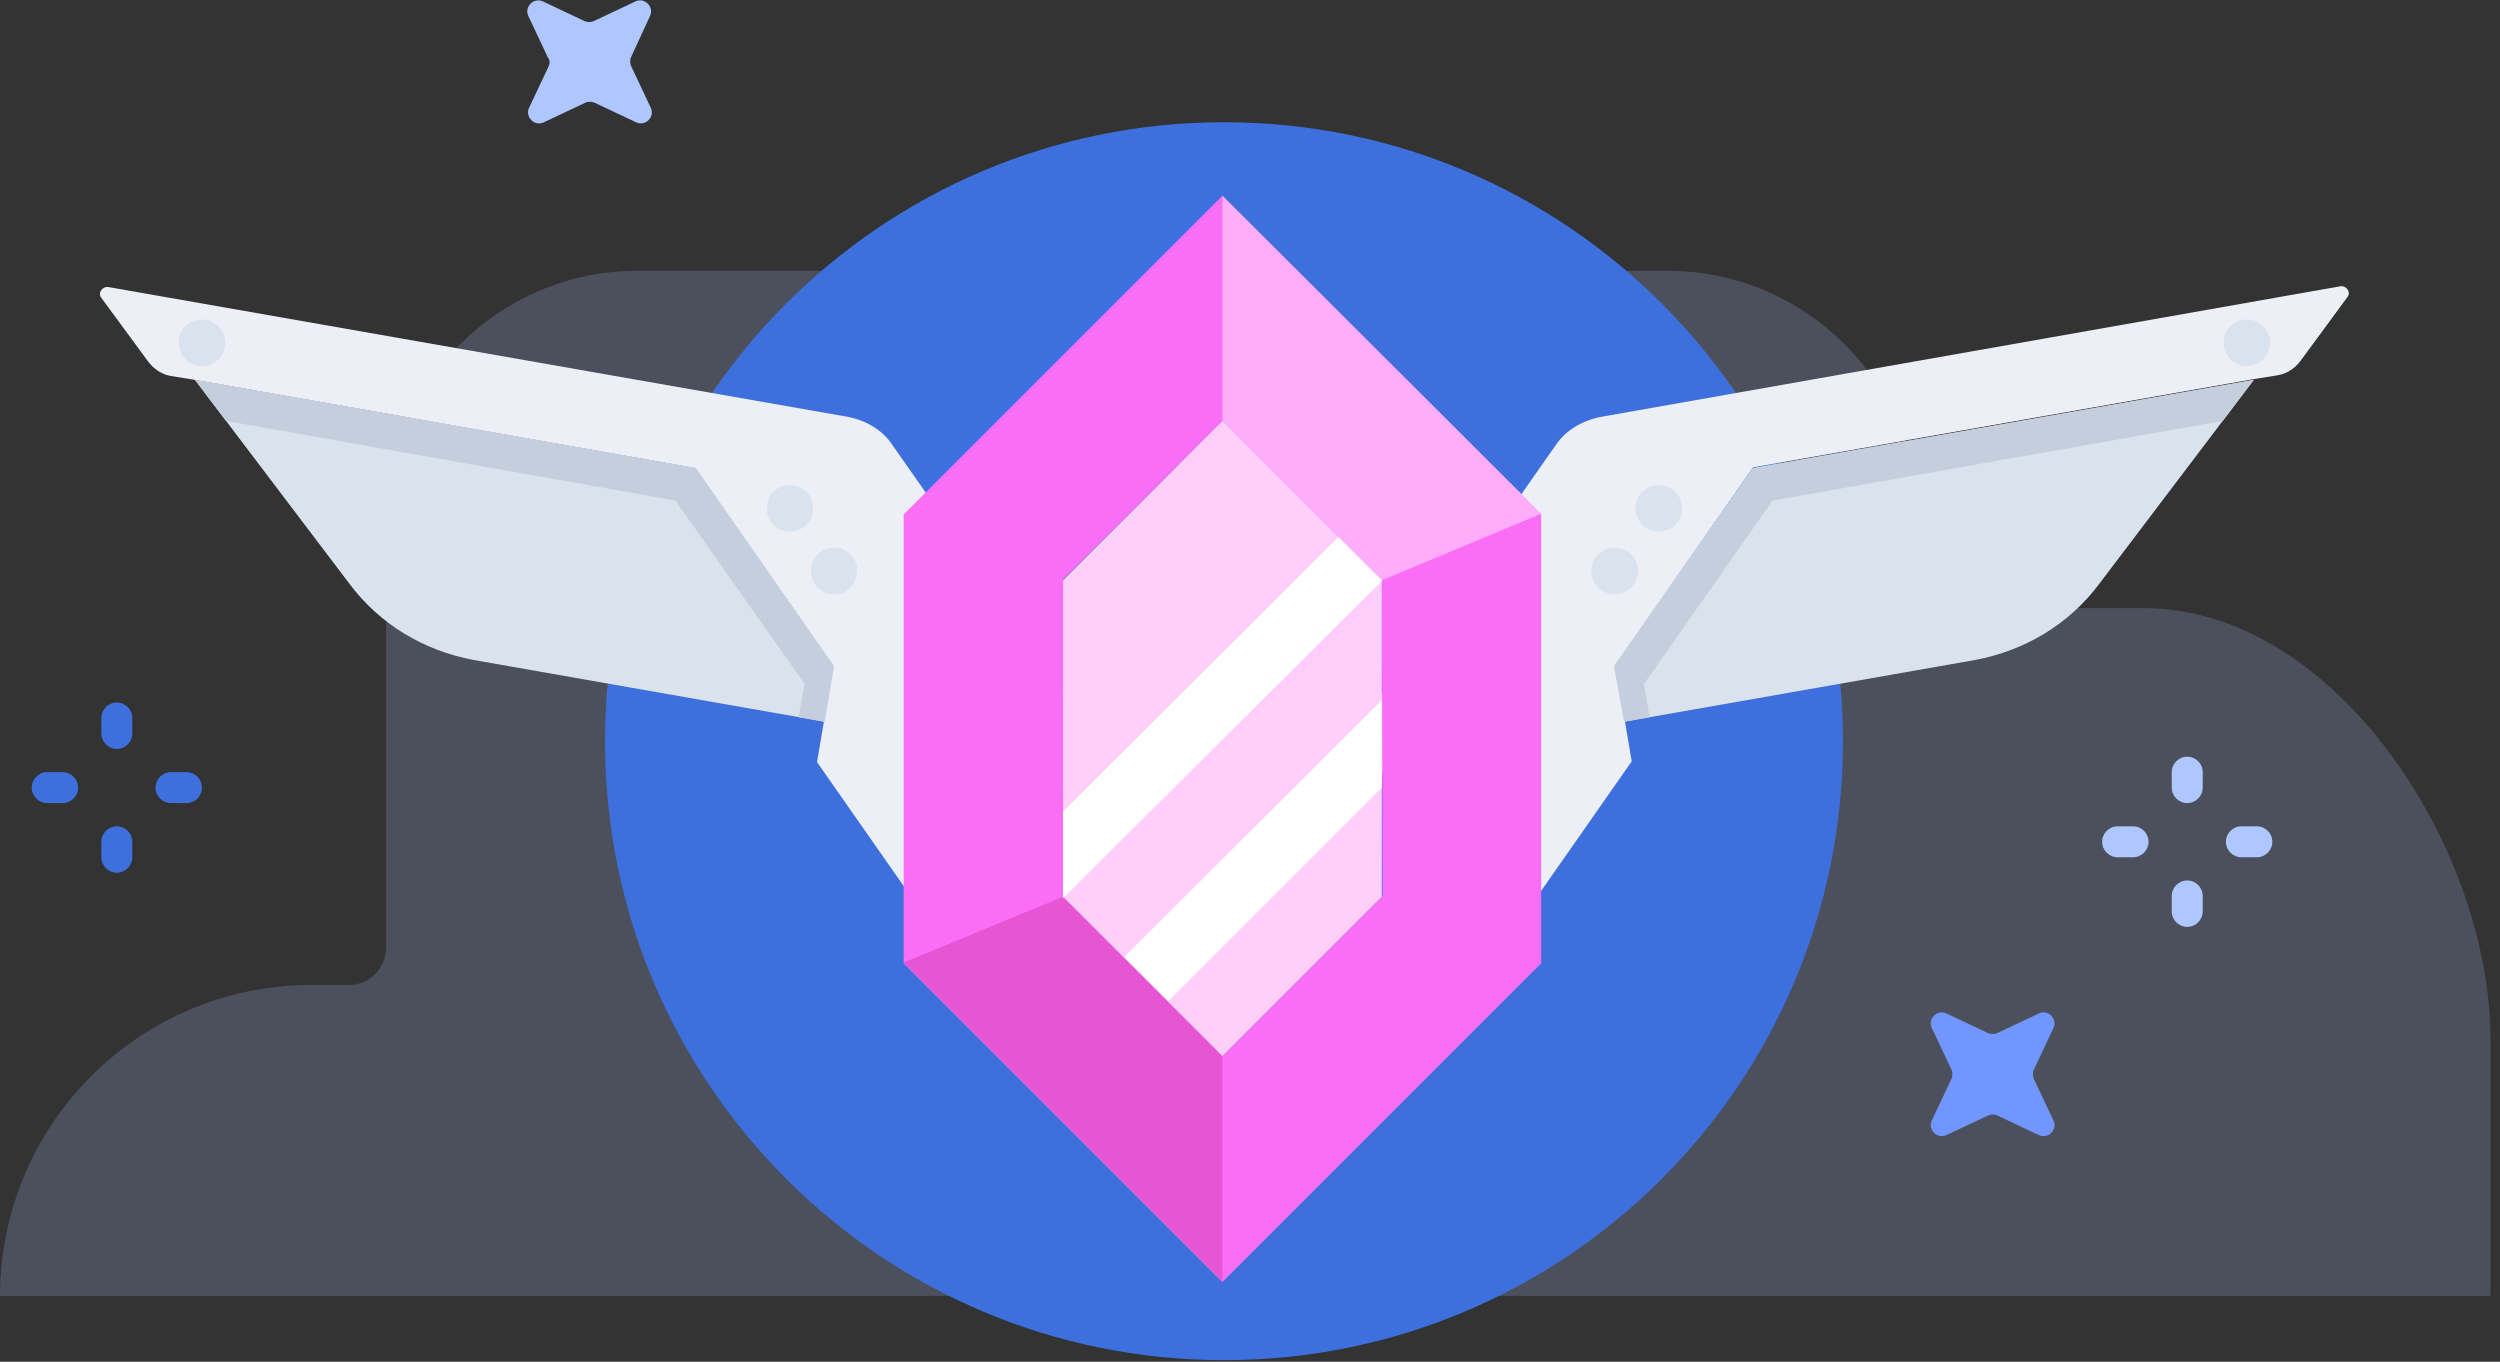 <svg width="235" height="128" viewBox="0 0 235 128" fill="none" xmlns="http://www.w3.org/2000/svg">
<rect x="0" y="0" width="235" height="128" fill="#333333" stroke="none"/>
<g clip-path="url(#clip0)">
<path opacity="0.2" d="M0 121.891C0 105.673 13.091 92.582 29.309 92.582H32.8C34.764 92.582 36.291 90.982 36.291 89.091V49.091C36.364 36 46.909 25.454 59.927 25.454H156.727C169.745 25.454 180.291 36 180.291 49.018V52.291C180.291 54.982 182.473 57.163 185.164 57.163H201.527C219.491 57.163 234.109 79.709 234.109 97.745V121.818H0V121.891Z" fill="#AEC7FF"/>
<path d="M115.055 127.854C147.2 127.854 173.236 101.818 173.236 69.672C173.236 37.527 147.2 11.491 115.055 11.491C82.909 11.491 56.873 37.527 56.873 69.672C56.873 101.818 82.909 127.854 115.055 127.854Z" fill="#3E70DD"/>
<path d="M164.8 44L211.855 35.709L197.309 54.909C194.473 58.691 190.327 61.163 185.673 62.036L152.582 67.854L151.636 62.691L164.8 44Z" fill="#DAE2ED"/>
<path d="M150.4 39.2L220 26.909C220.582 26.836 221.018 27.491 220.655 27.927L216.218 33.963C215.709 34.618 214.982 35.127 214.109 35.273L211.855 35.636L164.8 43.927L151.782 62.545L152.727 67.709L153.382 71.563L138.691 92.582L130.473 75.636L128.873 66.618L146.255 41.818C147.127 40.509 148.655 39.563 150.4 39.2Z" fill="#ECEFF6"/>
<path d="M151.709 62.618L164.8 44L211.855 35.709L208.945 39.563L166.618 47.054L154.545 64.291L155.055 67.418L152.655 67.854L151.709 62.618Z" fill="#C5CEDD"/>
<path d="M211.2 34.4C212.436 34.4 213.382 33.455 213.382 32.218C213.382 30.982 212.436 30.036 211.2 30.036C209.964 30.036 209.018 30.982 209.018 32.218C209.018 33.455 209.964 34.4 211.2 34.4Z" fill="#DAE2ED"/>
<path d="M155.927 49.964C157.164 49.964 158.109 49.018 158.109 47.782C158.109 46.545 157.164 45.6 155.927 45.6C154.691 45.6 153.745 46.545 153.745 47.782C153.745 49.018 154.691 49.964 155.927 49.964Z" fill="#DAE2ED"/>
<path d="M151.782 55.855C153.018 55.855 153.964 54.909 153.964 53.673C153.964 52.436 153.018 51.491 151.782 51.491C150.545 51.491 149.6 52.436 149.6 53.673C149.6 54.909 150.545 55.855 151.782 55.855Z" fill="#DAE2ED"/>
<path d="M65.382 44L18.327 35.709L32.873 54.909C35.709 58.691 39.855 61.163 44.509 62.036L77.6 67.854L78.546 62.691L65.382 44Z" fill="#DAE2ED"/>
<path d="M79.782 39.2L10.182 26.982C9.6 26.909 9.164 27.564 9.527 28L13.964 34.036C14.473 34.691 15.2 35.2 16.073 35.345L18.327 35.709L65.382 44L78.4 62.618L77.454 67.782L76.8 71.636L91.491 92.654L99.709 75.709L101.309 66.691L83.927 41.891C83.055 40.509 81.527 39.563 79.782 39.2Z" fill="#ECEFF6"/>
<path d="M78.4 62.618L65.382 44L18.327 35.709L21.236 39.563L63.491 47.054L75.636 64.291L75.055 67.418L77.527 67.854L78.4 62.618Z" fill="#C5CEDD"/>
<path d="M18.982 34.4C20.218 34.4 21.164 33.455 21.164 32.218C21.164 30.982 20.218 30.036 18.982 30.036C17.745 30.036 16.8 30.982 16.8 32.218C16.8 33.455 17.745 34.4 18.982 34.4Z" fill="#DAE2ED"/>
<path d="M74.255 49.964C75.491 49.964 76.436 49.018 76.436 47.782C76.436 46.545 75.491 45.6 74.255 45.6C73.018 45.6 72.073 46.545 72.073 47.782C72.073 49.018 73.018 49.964 74.255 49.964Z" fill="#DAE2ED"/>
<path d="M78.4 55.855C79.636 55.855 80.582 54.909 80.582 53.673C80.582 52.436 79.636 51.491 78.4 51.491C77.164 51.491 76.218 52.436 76.218 53.673C76.218 54.909 77.164 55.855 78.4 55.855Z" fill="#DAE2ED"/>
<path d="M51.564 6.254L49.745 10.109C49.309 10.982 50.255 11.927 51.127 11.491L54.982 9.673C55.273 9.527 55.636 9.527 55.927 9.673L59.782 11.491C60.655 11.927 61.6 10.982 61.164 10.109L59.346 6.254C59.2 5.964 59.2 5.6 59.346 5.309L61.091 1.527C61.527 0.654 60.582 -0.291 59.709 0.145L55.855 1.964C55.564 2.109 55.2 2.109 54.909 1.964L51.055 0.145C50.182 -0.291 49.236 0.654 49.673 1.527L51.491 5.382C51.709 5.673 51.709 5.964 51.564 6.254Z" fill="#AEC7FF"/>
<path d="M183.418 101.454L181.6 105.309C181.164 106.182 182.109 107.127 182.982 106.691L186.836 104.873C187.127 104.727 187.491 104.727 187.782 104.873L191.636 106.691C192.509 107.127 193.455 106.182 193.018 105.309L191.2 101.454C191.055 101.163 191.055 100.8 191.2 100.509L193.018 96.654C193.455 95.782 192.509 94.836 191.636 95.272L187.782 97.091C187.491 97.236 187.127 97.236 186.836 97.091L182.982 95.272C182.109 94.836 181.164 95.782 181.6 96.654L183.418 100.509C183.564 100.8 183.564 101.163 183.418 101.454Z" fill="#7196FF"/>
<path d="M205.6 75.491C204.8 75.491 204.145 74.836 204.145 74.036V72.582C204.145 71.782 204.8 71.127 205.6 71.127C206.4 71.127 207.055 71.782 207.055 72.582V74.036C207.055 74.836 206.4 75.491 205.6 75.491Z" fill="#AEC7FF"/>
<path d="M205.6 87.127C204.8 87.127 204.145 86.473 204.145 85.673V84.218C204.145 83.418 204.8 82.764 205.6 82.764C206.4 82.764 207.055 83.418 207.055 84.218V85.673C207.055 86.473 206.4 87.127 205.6 87.127Z" fill="#AEC7FF"/>
<path d="M209.236 79.127C209.236 78.327 209.891 77.673 210.691 77.673H212.145C212.945 77.673 213.6 78.327 213.6 79.127C213.6 79.927 212.945 80.582 212.145 80.582H210.691C209.891 80.582 209.236 79.927 209.236 79.127Z" fill="#AEC7FF"/>
<path d="M197.6 79.127C197.6 78.327 198.255 77.673 199.055 77.673H200.509C201.309 77.673 201.964 78.327 201.964 79.127C201.964 79.927 201.309 80.582 200.509 80.582H199.055C198.255 80.582 197.6 79.927 197.6 79.127Z" fill="#AEC7FF"/>
<path d="M10.982 70.4C10.182 70.4 9.527 69.746 9.527 68.945V67.491C9.527 66.691 10.182 66.036 10.982 66.036C11.782 66.036 12.436 66.691 12.436 67.491V68.945C12.436 69.746 11.782 70.4 10.982 70.4Z" fill="#3E70DD"/>
<path d="M10.982 82.036C10.182 82.036 9.527 81.382 9.527 80.582V79.127C9.527 78.327 10.182 77.673 10.982 77.673C11.782 77.673 12.436 78.327 12.436 79.127V80.582C12.436 81.382 11.782 82.036 10.982 82.036Z" fill="#3E70DD"/>
<path d="M14.618 74.036C14.618 73.236 15.273 72.582 16.073 72.582H17.527C18.327 72.582 18.982 73.236 18.982 74.036C18.982 74.836 18.327 75.491 17.527 75.491H16.073C15.273 75.491 14.618 74.836 14.618 74.036Z" fill="#3E70DD"/>
<path d="M2.982 74.036C2.982 73.236 3.636 72.582 4.436 72.582H5.891C6.691 72.582 7.345 73.236 7.345 74.036C7.345 74.836 6.691 75.491 5.891 75.491H4.436C3.636 75.491 2.982 74.836 2.982 74.036Z" fill="#3E70DD"/>
<path d="M114.909 18.4L84.945 48.364V90.545L114.909 120.509L144.873 90.545V48.364L114.909 18.4ZM129.964 84.218L114.909 99.273L99.927 84.291V54.473L114.909 39.563L129.891 54.545L129.964 84.218Z" fill="#FA6EF6"/>
<path d="M114.909 18.4V39.563L129.891 54.545L144.873 48.291L114.909 18.4Z" fill="#FFADFB"/>
<path d="M99.927 84.291L84.945 90.473L114.909 120.436V99.273L99.927 84.291Z" fill="#E655D4"/>
<path d="M99.927 54.545V84.291L114.909 99.273L129.891 84.291V54.545L114.909 39.563L99.927 54.545Z" fill="#FFCFF9"/>
<path d="M129.891 54.545V54.618L100 84.363H99.927V76.291L125.818 50.472L129.891 54.545Z" fill="white"/>
<path d="M129.891 65.818V74.036L109.818 94.109L105.673 89.964L129.891 65.818Z" fill="white"/>
</g>
<defs>
<clipPath id="clip0">
<rect width="234.182" height="128" fill="white"/>
</clipPath>
</defs>
</svg>
